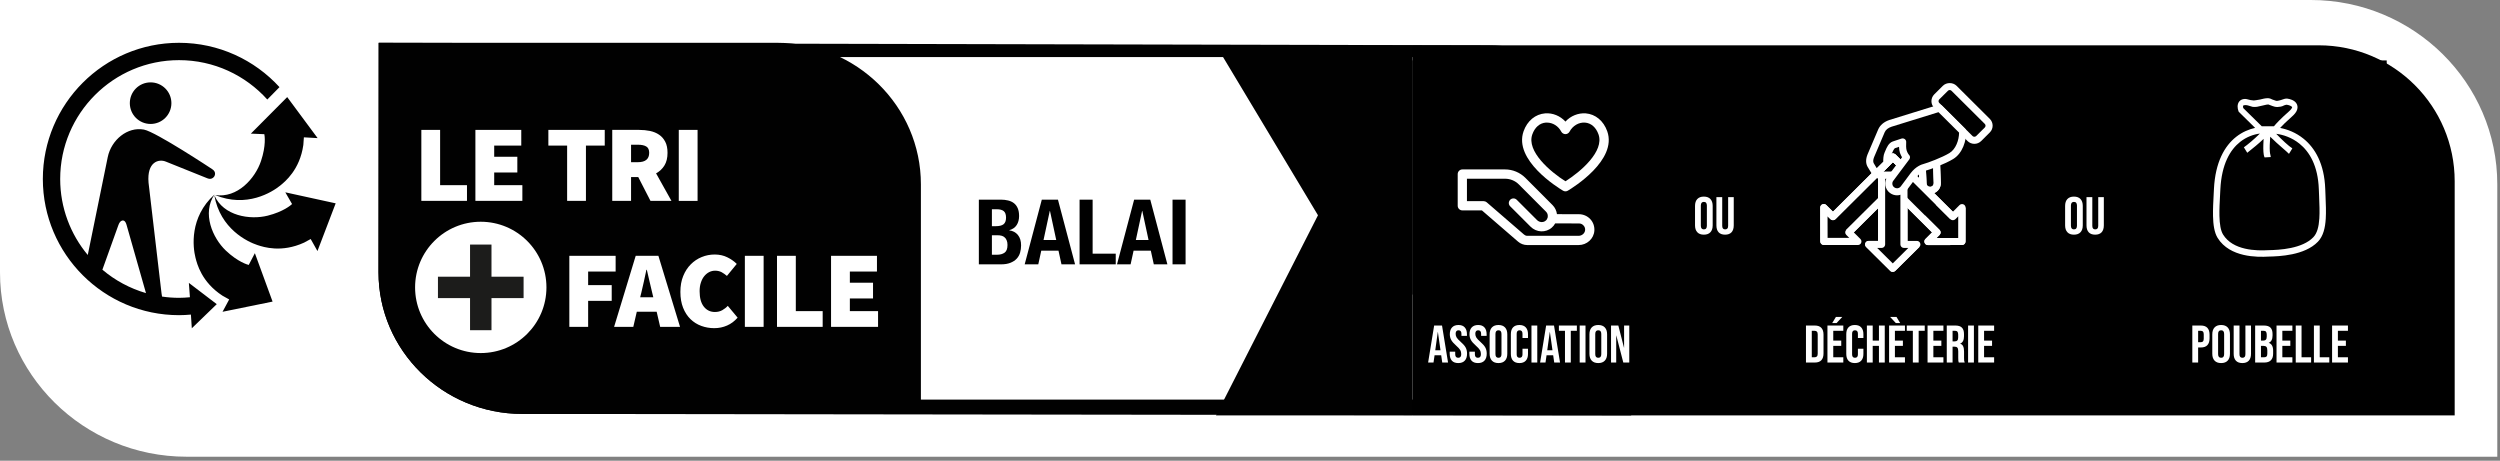 <svg width="331" height="61" viewBox="0 0 331 61" fill="none" xmlns="http://www.w3.org/2000/svg">
<rect x="0" y="0" width="331" height="61" fill="#808080" stroke="none"/>
<g clip-path="url(#clip0_66_733)">
<path d="M24.698 60.469C11.078 60.469 0 49.521 0 36.062V0H305.948C319.563 0 330.641 10.948 330.641 24.406V60.469" fill="white"/>
<path d="M214.083 52.911H69.135C59.687 52.911 52 45.354 52 36.062V7.557H196.948C206.396 7.557 214.083 15.114 214.083 24.406V52.911ZM197 6L50.167 5.667L50.114 36.062C50.114 46.396 58.646 54.802 69.135 54.802L215.969 55V24.406C215.969 14.073 207.49 6 197 6Z" fill="#010101"/>
<path d="M102.901 5.667H50.114V36.062C50.114 46.396 58.646 54.802 69.135 54.802H121.927V24.406C121.927 14.073 113.391 5.667 102.901 5.667Z" fill="#010101"/>
<path d="M63.651 29.359C58.849 29.359 54.958 33.25 54.958 38.052C54.958 42.854 58.849 46.745 63.651 46.745C68.458 46.745 72.349 42.854 72.349 38.052C72.349 33.25 68.458 29.359 63.651 29.359Z" fill="white"/>
<path d="M69.323 39.469H65.073V43.719H62.234V39.469H57.984V36.636H62.234V32.38H65.073V36.636H69.323" fill="#1C1C1B"/>
<path d="M55.786 26.594V17.198H58.271V24.516H61.828V26.594" fill="white"/>
<path d="M62.943 26.594V17.198H69.016V19.276H65.432V20.755H68.495V22.838H65.432V24.516H69.161V26.594" fill="white"/>
<path d="M75.088 26.594V19.276H72.604V17.198H80.068V19.276H77.578V26.594" fill="white"/>
<path d="M83.552 21.474H84.448C85.448 21.474 85.953 21.062 85.953 20.234C85.953 19.828 85.823 19.547 85.568 19.396C85.312 19.239 84.938 19.161 84.448 19.161H83.552V21.474ZM81.062 26.599V17.198H84.62C85.125 17.198 85.604 17.245 86.062 17.338C86.521 17.438 86.917 17.599 87.26 17.833C87.604 18.062 87.875 18.375 88.078 18.766C88.281 19.156 88.38 19.646 88.38 20.234C88.38 20.906 88.245 21.469 87.969 21.911C87.698 22.354 87.328 22.698 86.865 22.953L88.901 26.599H86.125L84.505 23.443H83.552V26.599" fill="white"/>
<path d="M89.87 26.599H92.359V17.198H89.87V26.599Z" fill="white"/>
<path d="M75.38 43.276V33.87H81.51V35.953H77.87V37.75H80.99V39.833H77.87V43.276" fill="white"/>
<path d="M84.922 38.703L84.76 39.354H86.495L86.338 38.703C86.224 38.25 86.104 37.76 85.99 37.229C85.875 36.698 85.76 36.198 85.641 35.724H85.583C85.479 36.203 85.37 36.708 85.26 37.234C85.151 37.76 85.036 38.25 84.922 38.703ZM81.307 43.276L84.167 33.87H87.172L90.036 43.276H87.406L86.943 41.276H84.312L83.849 43.276" fill="white"/>
<path d="M94.562 43.448C93.969 43.448 93.396 43.349 92.854 43.151C92.307 42.953 91.833 42.651 91.422 42.255C91.01 41.854 90.682 41.354 90.443 40.75C90.203 40.146 90.083 39.448 90.083 38.646C90.083 37.854 90.208 37.151 90.458 36.542C90.708 35.927 91.042 35.411 91.463 34.995C91.88 34.573 92.365 34.25 92.911 34.031C93.458 33.807 94.026 33.698 94.625 33.698C95.25 33.698 95.812 33.823 96.302 34.068C96.797 34.312 97.208 34.604 97.547 34.943L96.245 36.531C96.016 36.333 95.776 36.167 95.531 36.031C95.281 35.906 95 35.839 94.682 35.839C94.401 35.839 94.141 35.901 93.896 36.026C93.651 36.151 93.432 36.333 93.245 36.562C93.057 36.792 92.906 37.078 92.797 37.417C92.682 37.75 92.63 38.135 92.63 38.557C92.63 39.448 92.812 40.125 93.187 40.599C93.557 41.068 94.047 41.307 94.651 41.307C95.021 41.307 95.344 41.229 95.63 41.068C95.911 40.906 96.156 40.719 96.359 40.495L97.661 42.057C97.255 42.521 96.792 42.87 96.266 43.099C95.74 43.333 95.172 43.448 94.562 43.448Z" fill="white"/>
<path d="M98.62 43.276H101.104V33.87H98.62V43.276Z" fill="white"/>
<path d="M102.875 43.276V33.87H105.365V41.193H108.922V43.276" fill="white"/>
<path d="M110.031 43.276V33.87H116.109V35.953H112.521V37.432H115.589V39.516H112.521V41.193H116.255V43.276" fill="white"/>
<path fill-rule="evenodd" clip-rule="evenodd" d="M16.26 29.193C16.26 29.193 15.912 29.151 15.677 29.797L13.557 35.708C15.224 37.12 17.182 38.182 19.328 38.807L16.755 29.771C16.578 29.125 16.26 29.193 16.26 29.193ZM5.672 23.698C5.672 13.755 13.76 5.667 23.703 5.667C28.963 5.667 33.708 7.932 37.005 11.536L35.391 13.177C32.51 9.979 28.338 7.963 23.703 7.963C15.026 7.963 7.969 15.021 7.969 23.698C7.969 27.521 9.344 31.031 11.62 33.76L14.266 20.797C14.74 18.51 16.885 16.755 19.052 17.156C20.641 17.458 28.094 22.396 28.094 22.396C28.729 22.802 28.375 23.349 28.375 23.349C28.375 23.349 28.073 23.875 27.448 23.604L21.979 21.406C21.005 20.995 19.432 21.432 19.667 24.188L21.38 38.786L21.453 39.266C22.188 39.375 22.938 39.432 23.703 39.432C24.188 39.432 24.672 39.401 25.146 39.354L25.005 37.453L28.698 40.271L25.396 43.464L25.276 41.651C24.755 41.698 24.234 41.729 23.703 41.729C13.76 41.729 5.672 33.641 5.672 23.698ZM19.938 16.412C18.417 16.412 17.188 15.182 17.188 13.656C17.188 12.135 18.417 10.906 19.938 10.906C21.458 10.906 22.693 12.135 22.693 13.656C22.693 15.182 21.458 16.412 19.938 16.412ZM37.105 24.564C37.736 24.054 39.7 22.47 40.161 19.193L40.234 18.182L42.052 18.286L38.026 12.854L33.213 17.693L34.979 17.766L35 17.771C35.041 17.969 35.245 19.266 34.557 21.318C33.797 23.604 31.437 26.292 28.463 25.818C32.646 27.568 36.031 25.438 37.094 24.573L37.105 24.564ZM28.375 25.849C29.578 28.609 33.115 29.141 35.448 28.552C37.521 28.026 38.505 27.172 38.672 27.016L38.661 27L37.776 25.463L44.443 26.922L42.031 33.239L41.135 31.646L40.266 32.12C37.265 33.498 34.874 32.706 34.098 32.449L34.078 32.443C32.781 32.016 29.156 30.312 28.375 25.849ZM28.406 25.745C26.713 28.234 28.151 31.51 29.896 33.172C31.489 34.682 32.766 35.036 32.932 35.078L33.745 33.521L36.089 39.932L29.463 41.281L30.344 39.646L29.448 39.146C26.689 37.349 26.082 34.917 25.882 34.116L25.875 34.089C25.542 32.76 25.047 28.786 28.406 25.745Z" fill="#010101"/>
<path d="M131.328 33.728H132C132.416 33.728 132.752 33.636 133.008 33.452C133.264 33.268 133.392 32.928 133.392 32.432C133.392 32.184 133.356 31.98 133.284 31.82C133.22 31.652 133.128 31.52 133.008 31.424C132.896 31.32 132.76 31.248 132.6 31.208C132.44 31.168 132.264 31.148 132.072 31.148H131.328V33.728ZM131.328 29.948H131.82C132.3 29.948 132.648 29.864 132.864 29.696C133.088 29.52 133.2 29.228 133.2 28.82C133.2 28.412 133.1 28.124 132.9 27.956C132.7 27.788 132.384 27.704 131.952 27.704H131.328V29.948ZM129.6 26.432H132.492C132.844 26.432 133.168 26.468 133.464 26.54C133.768 26.612 134.028 26.732 134.244 26.9C134.46 27.068 134.628 27.292 134.748 27.572C134.868 27.852 134.928 28.196 134.928 28.604C134.928 29.068 134.82 29.468 134.604 29.804C134.388 30.132 134.064 30.356 133.632 30.476V30.5C134.112 30.564 134.492 30.768 134.772 31.112C135.052 31.456 135.192 31.916 135.192 32.492C135.192 32.828 135.148 33.148 135.06 33.452C134.972 33.756 134.82 34.024 134.604 34.256C134.396 34.48 134.12 34.66 133.776 34.796C133.44 34.932 133.02 35 132.516 35H129.6V26.432ZM139.844 31.772L139.016 27.92H138.992L138.164 31.772H139.844ZM140.072 26.432L142.34 35H140.54L140.144 33.188H137.864L137.468 35H135.668L137.936 26.432H140.072ZM142.936 35V26.432H144.664V33.584H147.724V35H142.936ZM152.067 31.772L151.239 27.92H151.215L150.387 31.772H152.067ZM152.295 26.432L154.563 35H152.763L152.367 33.188H150.087L149.691 35H147.891L150.159 26.432H152.295ZM155.243 35V26.432H156.971V35H155.243Z" fill="black"/>
<path d="M161 6H187V55H180H161L174.5 28.5L161 6Z" fill="#010101"/>
<path d="M187 6H307C316.941 6 325 14.059 325 24V55H187V6Z" fill="black"/>
<rect x="187" y="8" width="31" height="31" fill="black"/>
<path d="M189.881 43.1H190.924L191.722 48H190.952L190.812 47.027V47.041H189.937L189.797 48H189.083L189.881 43.1ZM190.721 46.376L190.378 43.954H190.364L190.028 46.376H190.721ZM193.076 48.07C192.703 48.07 192.42 47.965 192.229 47.755C192.038 47.54 191.942 47.235 191.942 46.838V46.558H192.67V46.894C192.67 47.211 192.803 47.37 193.069 47.37C193.2 47.37 193.298 47.333 193.363 47.258C193.433 47.179 193.468 47.053 193.468 46.88C193.468 46.675 193.421 46.495 193.328 46.341C193.235 46.182 193.062 45.993 192.81 45.774C192.493 45.494 192.271 45.242 192.145 45.018C192.019 44.789 191.956 44.533 191.956 44.248C191.956 43.861 192.054 43.562 192.25 43.352C192.446 43.137 192.731 43.03 193.104 43.03C193.473 43.03 193.75 43.137 193.937 43.352C194.128 43.562 194.224 43.865 194.224 44.262V44.465H193.496V44.213C193.496 44.045 193.463 43.924 193.398 43.849C193.333 43.77 193.237 43.73 193.111 43.73C192.854 43.73 192.726 43.886 192.726 44.199C192.726 44.376 192.773 44.542 192.866 44.696C192.964 44.85 193.139 45.037 193.391 45.256C193.713 45.536 193.935 45.79 194.056 46.019C194.177 46.248 194.238 46.516 194.238 46.824C194.238 47.225 194.138 47.533 193.937 47.748C193.741 47.963 193.454 48.07 193.076 48.07ZM195.681 48.07C195.307 48.07 195.025 47.965 194.834 47.755C194.642 47.54 194.547 47.235 194.547 46.838V46.558H195.275V46.894C195.275 47.211 195.408 47.37 195.674 47.37C195.804 47.37 195.902 47.333 195.968 47.258C196.038 47.179 196.073 47.053 196.073 46.88C196.073 46.675 196.026 46.495 195.933 46.341C195.839 46.182 195.667 45.993 195.415 45.774C195.097 45.494 194.876 45.242 194.75 45.018C194.624 44.789 194.561 44.533 194.561 44.248C194.561 43.861 194.659 43.562 194.855 43.352C195.051 43.137 195.335 43.03 195.709 43.03C196.077 43.03 196.355 43.137 196.542 43.352C196.733 43.562 196.829 43.865 196.829 44.262V44.465H196.101V44.213C196.101 44.045 196.068 43.924 196.003 43.849C195.937 43.77 195.842 43.73 195.716 43.73C195.459 43.73 195.331 43.886 195.331 44.199C195.331 44.376 195.377 44.542 195.471 44.696C195.569 44.85 195.744 45.037 195.996 45.256C196.318 45.536 196.539 45.79 196.661 46.019C196.782 46.248 196.843 46.516 196.843 46.824C196.843 47.225 196.742 47.533 196.542 47.748C196.346 47.963 196.059 48.07 195.681 48.07ZM198.397 48.07C198.019 48.07 197.73 47.963 197.529 47.748C197.328 47.533 197.228 47.23 197.228 46.838V44.262C197.228 43.87 197.328 43.567 197.529 43.352C197.73 43.137 198.019 43.03 198.397 43.03C198.775 43.03 199.064 43.137 199.265 43.352C199.466 43.567 199.566 43.87 199.566 44.262V46.838C199.566 47.23 199.466 47.533 199.265 47.748C199.064 47.963 198.775 48.07 198.397 48.07ZM198.397 47.37C198.663 47.37 198.796 47.209 198.796 46.887V44.213C198.796 43.891 198.663 43.73 198.397 43.73C198.131 43.73 197.998 43.891 197.998 44.213V46.887C197.998 47.209 198.131 47.37 198.397 47.37ZM201.172 48.07C200.803 48.07 200.521 47.965 200.325 47.755C200.133 47.545 200.038 47.249 200.038 46.866V44.234C200.038 43.851 200.133 43.555 200.325 43.345C200.521 43.135 200.803 43.03 201.172 43.03C201.54 43.03 201.82 43.135 202.012 43.345C202.208 43.555 202.306 43.851 202.306 44.234V44.752H201.578V44.185C201.578 43.882 201.449 43.73 201.193 43.73C200.936 43.73 200.808 43.882 200.808 44.185V46.922C200.808 47.221 200.936 47.37 201.193 47.37C201.449 47.37 201.578 47.221 201.578 46.922V46.173H202.306V46.866C202.306 47.249 202.208 47.545 202.012 47.755C201.82 47.965 201.54 48.07 201.172 48.07ZM202.766 43.1H203.536V48H202.766V43.1ZM204.708 43.1H205.751L206.549 48H205.779L205.639 47.027V47.041H204.764L204.624 48H203.91L204.708 43.1ZM205.548 46.376L205.205 43.954H205.191L204.855 46.376H205.548ZM207.203 43.8H206.398V43.1H208.778V43.8H207.973V48H207.203V43.8ZM209.151 43.1H209.921V48H209.151V43.1ZM211.611 48.07C211.233 48.07 210.944 47.963 210.743 47.748C210.542 47.533 210.442 47.23 210.442 46.838V44.262C210.442 43.87 210.542 43.567 210.743 43.352C210.944 43.137 211.233 43.03 211.611 43.03C211.989 43.03 212.278 43.137 212.479 43.352C212.68 43.567 212.78 43.87 212.78 44.262V46.838C212.78 47.23 212.68 47.533 212.479 47.748C212.278 47.963 211.989 48.07 211.611 48.07ZM211.611 47.37C211.877 47.37 212.01 47.209 212.01 46.887V44.213C212.01 43.891 211.877 43.73 211.611 43.73C211.345 43.73 211.212 43.891 211.212 44.213V46.887C211.212 47.209 211.345 47.37 211.611 47.37ZM213.301 43.1H214.267L215.016 46.033H215.03V43.1H215.716V48H214.925L214.001 44.423H213.987V48H213.301V43.1Z" fill="white"/>
<path d="M209.01 31.222H202.203C202.051 31.222 201.908 31.163 201.79 31.061L196.83 26.776C196.72 26.683 196.577 26.633 196.433 26.633H194.223V23.664H199.276C199.951 23.664 200.609 23.934 201.081 24.406L204.691 28.025C204.852 28.185 204.936 28.396 204.928 28.624C204.928 28.683 204.919 28.733 204.911 28.784C204.911 28.801 204.902 28.818 204.902 28.826C204.86 28.978 204.776 29.113 204.649 29.214C204.337 29.492 203.823 29.459 203.502 29.138L200.811 26.447C200.575 26.211 200.187 26.211 199.951 26.447C199.706 26.692 199.706 27.08 199.951 27.316L202.642 30.007C203.418 30.791 204.658 30.842 205.459 30.134C205.645 29.973 205.796 29.788 205.906 29.577L209.061 29.585C209.289 29.585 209.5 29.678 209.651 29.847C209.812 30.015 209.888 30.226 209.871 30.454C209.845 30.876 209.457 31.222 209.01 31.222ZM209.061 28.362L206.142 28.354C206.083 27.907 205.881 27.476 205.56 27.156L201.95 23.537C201.241 22.837 200.271 22.432 199.276 22.432H193.616C193.278 22.432 193 22.71 193 23.048V27.24C193 27.586 193.278 27.856 193.616 27.856H196.205L200.988 31.989C201.326 32.285 201.764 32.445 202.203 32.445H209.01C210.107 32.445 211.026 31.61 211.094 30.538C211.128 29.965 210.942 29.425 210.546 29.003C210.166 28.598 209.618 28.362 209.061 28.362Z" fill="white"/>
<path d="M202.878 17.793C203.207 16.865 203.856 16.291 204.666 16.232C204.717 16.232 204.767 16.232 204.818 16.232C205.586 16.232 206.328 16.688 206.716 17.438C206.826 17.632 207.037 17.759 207.264 17.759C207.492 17.759 207.694 17.632 207.804 17.438C208.226 16.645 209.036 16.173 209.854 16.232C210.664 16.291 211.313 16.865 211.642 17.793C212.435 20.028 209.289 22.727 207.264 24.001C205.24 22.727 202.085 20.028 202.878 17.793ZM206.952 25.25C207.045 25.308 207.155 25.334 207.264 25.334C207.374 25.334 207.484 25.308 207.576 25.25C208.251 24.845 214.156 21.201 212.798 17.379C212.309 15.996 211.237 15.11 209.947 15.009C208.943 14.941 207.956 15.346 207.264 16.097C206.573 15.346 205.586 14.933 204.582 15.009C203.283 15.11 202.211 15.996 201.722 17.379C200.373 21.201 206.269 24.845 206.952 25.25Z" fill="white"/>
<path d="M225.59 31.07C225.212 31.07 224.923 30.963 224.722 30.748C224.522 30.533 224.421 30.23 224.421 29.838V27.262C224.421 26.87 224.522 26.567 224.722 26.352C224.923 26.137 225.212 26.03 225.59 26.03C225.968 26.03 226.258 26.137 226.458 26.352C226.659 26.567 226.759 26.87 226.759 27.262V29.838C226.759 30.23 226.659 30.533 226.458 30.748C226.258 30.963 225.968 31.07 225.59 31.07ZM225.59 30.37C225.856 30.37 225.989 30.209 225.989 29.887V27.213C225.989 26.891 225.856 26.73 225.59 26.73C225.324 26.73 225.191 26.891 225.191 27.213V29.887C225.191 30.209 225.324 30.37 225.59 30.37ZM228.4 31.07C228.027 31.07 227.742 30.965 227.546 30.755C227.35 30.54 227.252 30.235 227.252 29.838V26.1H228.022V29.894C228.022 30.062 228.055 30.183 228.12 30.258C228.19 30.333 228.288 30.37 228.414 30.37C228.54 30.37 228.636 30.333 228.701 30.258C228.771 30.183 228.806 30.062 228.806 29.894V26.1H229.548V29.838C229.548 30.235 229.45 30.54 229.254 30.755C229.058 30.965 228.773 31.07 228.4 31.07Z" fill="white"/>
<rect x="236" y="8" width="31" height="31" fill="black"/>
<path d="M239.11 43.1H240.286C240.668 43.1 240.955 43.203 241.147 43.408C241.338 43.613 241.434 43.914 241.434 44.311V46.789C241.434 47.186 241.338 47.487 241.147 47.692C240.955 47.897 240.668 48 240.286 48H239.11V43.1ZM240.272 47.3C240.398 47.3 240.493 47.263 240.559 47.188C240.629 47.113 240.664 46.992 240.664 46.824V44.276C240.664 44.108 240.629 43.987 240.559 43.912C240.493 43.837 240.398 43.8 240.272 43.8H239.88V47.3H240.272ZM241.954 43.1H244.054V43.8H242.724V45.095H243.781V45.795H242.724V47.3H244.054V48H241.954V43.1ZM243.074 41.966H243.914L243.165 42.771H242.584L243.074 41.966ZM245.581 48.07C245.213 48.07 244.93 47.965 244.734 47.755C244.543 47.545 244.447 47.249 244.447 46.866V44.234C244.447 43.851 244.543 43.555 244.734 43.345C244.93 43.135 245.213 43.03 245.581 43.03C245.95 43.03 246.23 43.135 246.421 43.345C246.617 43.555 246.715 43.851 246.715 44.234V44.752H245.987V44.185C245.987 43.882 245.859 43.73 245.602 43.73C245.346 43.73 245.217 43.882 245.217 44.185V46.922C245.217 47.221 245.346 47.37 245.602 47.37C245.859 47.37 245.987 47.221 245.987 46.922V46.173H246.715V46.866C246.715 47.249 246.617 47.545 246.421 47.755C246.23 47.965 245.95 48.07 245.581 48.07ZM247.176 43.1H247.946V45.095H248.772V43.1H249.542V48H248.772V45.795H247.946V48H247.176V43.1ZM250.116 43.1H252.216V43.8H250.886V45.095H251.943V45.795H250.886V47.3H252.216V48H250.116V43.1ZM250.256 41.966H251.096L251.586 42.771H251.005L250.256 41.966ZM253.261 43.8H252.456V43.1H254.836V43.8H254.031V48H253.261V43.8ZM255.208 43.1H257.308V43.8H255.978V45.095H257.035V45.795H255.978V47.3H257.308V48H255.208V43.1ZM257.751 43.1H258.892C259.289 43.1 259.578 43.193 259.76 43.38C259.942 43.562 260.033 43.844 260.033 44.227V44.528C260.033 45.037 259.865 45.359 259.529 45.494V45.508C259.716 45.564 259.847 45.678 259.921 45.851C260.001 46.024 260.04 46.255 260.04 46.544V47.405C260.04 47.545 260.045 47.659 260.054 47.748C260.064 47.832 260.087 47.916 260.124 48H259.34C259.312 47.921 259.294 47.846 259.284 47.776C259.275 47.706 259.27 47.58 259.27 47.398V46.502C259.27 46.278 259.233 46.122 259.158 46.033C259.088 45.944 258.965 45.9 258.787 45.9H258.521V48H257.751V43.1ZM258.801 45.2C258.955 45.2 259.07 45.16 259.144 45.081C259.224 45.002 259.263 44.869 259.263 44.682V44.304C259.263 44.127 259.231 43.998 259.165 43.919C259.105 43.84 259.007 43.8 258.871 43.8H258.521V45.2H258.801ZM260.575 43.1H261.345V48H260.575V43.1ZM261.921 43.1H264.021V43.8H262.691V45.095H263.748V45.795H262.691V47.3H264.021V48H261.921V43.1Z" fill="white"/>
<path d="M245.988 32.439L241.474 32.434C241.217 32.434 241.005 32.227 241.005 31.97L241 27.481C241 27.293 241.114 27.12 241.291 27.051C241.464 26.977 241.667 27.016 241.8 27.15L242.684 28.029L250.29 20.458C250.473 20.28 250.769 20.28 250.952 20.458L253.046 22.542C253.135 22.631 253.184 22.744 253.184 22.873C253.184 22.996 253.135 23.115 253.046 23.204L245.44 30.765L246.319 31.644C246.452 31.777 246.492 31.98 246.418 32.153C246.349 32.325 246.176 32.439 245.988 32.439ZM241.943 31.501L244.852 31.506L244.442 31.096C244.26 30.913 244.26 30.617 244.442 30.434L252.048 22.873L250.621 21.45L243.015 29.017C242.832 29.199 242.536 29.199 242.353 29.017L241.938 28.612" fill="white"/>
<path d="M255.54 25.673C255.179 25.673 254.833 25.535 254.567 25.288C254.29 25.031 254.132 24.68 254.117 24.3L254.048 22.152L254.987 22.122L255.056 24.27C255.061 24.399 255.115 24.517 255.209 24.606C255.303 24.695 255.436 24.73 255.559 24.74C255.688 24.735 255.806 24.68 255.895 24.587C255.984 24.493 256.029 24.369 256.024 24.241L255.92 21.376L256.858 21.347L256.962 24.206C256.977 24.587 256.844 24.947 256.582 25.224C256.32 25.5 255.969 25.658 255.589 25.668C255.569 25.673 255.555 25.673 255.54 25.673Z" fill="white"/>
<path d="M255.54 25.673C255.179 25.673 254.833 25.535 254.567 25.288C254.29 25.031 254.132 24.68 254.117 24.3L254.048 22.152L254.987 22.122L255.056 24.27C255.061 24.399 255.115 24.517 255.209 24.606C255.303 24.695 255.436 24.73 255.559 24.74C255.688 24.735 255.806 24.68 255.895 24.587C255.984 24.493 256.029 24.369 256.024 24.241L255.92 21.376L256.858 21.347L256.962 24.206C256.977 24.587 256.844 24.947 256.582 25.224C256.32 25.5 255.969 25.658 255.589 25.668C255.569 25.673 255.555 25.673 255.54 25.673Z" fill="white"/>
<path d="M253.643 25.994C253.278 25.994 252.937 25.861 252.67 25.614C252.394 25.352 252.231 25.001 252.221 24.621L252.152 22.473L253.09 22.443L253.159 24.591C253.164 24.725 253.219 24.843 253.312 24.932C253.406 25.021 253.53 25.076 253.658 25.061C253.925 25.051 254.137 24.828 254.127 24.562L254.024 21.702L254.962 21.668L255.066 24.527C255.095 25.312 254.478 25.964 253.693 25.994C253.673 25.994 253.658 25.994 253.643 25.994Z" fill="white"/>
<path d="M255.258 32.449C255.066 32.449 254.893 32.331 254.824 32.158C254.75 31.985 254.789 31.782 254.922 31.649L255.806 30.77L248.201 23.204C248.018 23.026 248.018 22.73 248.201 22.547L250.29 20.463C250.463 20.29 250.779 20.29 250.952 20.463L258.893 28.36L258.226 29.021L250.621 21.455L249.193 22.878L256.799 30.439C256.987 30.622 256.987 30.923 256.799 31.101L256.389 31.511H259.298L259.303 27.486H260.241L260.236 31.975C260.236 32.232 260.029 32.439 259.767 32.439L255.258 32.449Z" fill="white"/>
<path d="M250.601 36C250.478 36 250.359 35.956 250.265 35.862L247.075 32.696C246.941 32.563 246.902 32.36 246.971 32.187C247.045 32.01 247.218 31.896 247.406 31.896H248.655V23.204C248.655 22.947 248.863 22.735 249.124 22.735H252.083C252.339 22.735 252.552 22.947 252.552 23.204V32.365H251.613V23.673H249.593V32.365C249.593 32.622 249.381 32.829 249.124 32.829H248.542L250.601 34.874L253.461 32.034L254.127 32.696L250.932 35.862C250.838 35.956 250.72 36 250.601 36Z" fill="white"/>
<path d="M245.983 32.439L241.474 32.434C241.217 32.434 241.005 32.227 241.005 31.97L241 27.481C241 27.293 241.114 27.12 241.291 27.051C241.464 26.977 241.667 27.016 241.8 27.15L242.684 28.029L250.29 20.458C250.473 20.28 250.769 20.28 250.952 20.458L253.046 22.542C253.135 22.631 253.184 22.744 253.184 22.873C253.184 22.996 253.135 23.115 253.046 23.204L245.104 31.096L244.442 30.434L252.048 22.873L250.621 21.45L243.015 29.017C242.832 29.199 242.536 29.199 242.353 29.017L241.938 28.612L241.943 31.501L245.988 31.506" fill="white"/>
<path d="M261.407 19.045C261.066 19.045 260.745 18.912 260.503 18.675L256.098 14.289C255.856 14.052 255.722 13.731 255.722 13.395C255.722 13.055 255.856 12.738 256.093 12.496L257.239 11.356C257.723 10.882 258.562 10.882 259.046 11.356L263.452 15.741C263.95 16.235 263.95 17.04 263.452 17.534L262.306 18.675C262.064 18.912 261.748 19.045 261.407 19.045ZM258.142 11.919C258.054 11.919 257.97 11.958 257.905 12.017V12.022L256.76 13.158C256.695 13.222 256.661 13.306 256.661 13.395C256.661 13.484 256.695 13.568 256.76 13.627L261.165 18.013C261.293 18.141 261.516 18.137 261.644 18.013L262.79 16.877C262.918 16.744 262.918 16.531 262.785 16.403L258.38 12.022C258.315 11.958 258.231 11.919 258.142 11.919Z" fill="white"/>
<path d="M256.742 26.662L253.2 23.513L252.413 24.3L252.019 25.874L254.381 29.023L256.742 26.662Z" fill="black"/>
<path d="M255.258 32.449C255.066 32.449 254.893 32.331 254.824 32.158C254.75 31.985 254.789 31.782 254.922 31.649L255.806 30.77L248.201 23.204C248.018 23.026 248.018 22.73 248.201 22.547L250.29 20.463C250.463 20.29 250.779 20.29 250.952 20.463L258.562 28.034L259.441 27.155C259.575 27.021 259.777 26.982 259.955 27.056C260.128 27.125 260.241 27.298 260.241 27.486L260.236 31.975C260.236 32.232 260.029 32.439 259.767 32.439L255.258 32.449ZM249.193 22.878L256.799 30.439C256.987 30.622 256.987 30.923 256.799 31.101L256.389 31.511H259.298L259.303 28.616L258.893 29.021C258.71 29.204 258.414 29.204 258.226 29.021L250.621 21.455" fill="white"/>
<path d="M247.69 32.565H249.264V23.513H252.019L252.413 32.565H253.2L250.445 35.713L247.69 32.565Z" fill="black"/>
<path d="M250.601 36C250.478 36 250.359 35.956 250.27 35.862L247.075 32.696C246.941 32.563 246.902 32.36 246.971 32.187C247.045 32.01 247.218 31.896 247.406 31.896H248.655V23.204C248.655 22.947 248.863 22.735 249.124 22.735H252.083C252.339 22.735 252.552 22.947 252.552 23.204V31.896H253.791C253.984 31.896 254.157 32.01 254.226 32.187C254.3 32.36 254.261 32.563 254.127 32.696L250.932 35.862C250.838 35.956 250.72 36 250.601 36ZM248.542 32.829L250.601 34.874L252.66 32.829H252.083C251.821 32.829 251.613 32.622 251.613 32.365V23.673H249.593V32.365C249.593 32.622 249.381 32.829 249.124 32.829" fill="white"/>
<path d="M252.413 20.823L250.29 23.658C249.929 24.137 250.028 24.819 250.512 25.174C250.991 25.535 251.678 25.436 252.038 24.957L253.362 23.189C253.89 22.497 254.483 22.241 254.769 22.166C255.406 21.999 257.323 21.282 258.35 20.665C259.372 20.043 259.901 18.601 259.846 17.361L256.789 14.319L250.3 16.334C249.509 16.601 249.223 17.05 249.104 17.317C248.986 17.588 247.692 20.631 247.692 20.631C247.544 21.011 247.46 21.465 247.677 21.85C247.894 22.236 248.388 23.006 248.388 23.006L249.816 21.584C249.816 21.584 249.761 20.799 249.944 20.393C250.132 19.993 250.329 19.327 250.754 19.174C251.174 19.025 251.91 18.788 251.91 18.788C251.91 18.788 251.845 19.628 251.994 20.077C252.147 20.527 252.379 20.794 252.379 20.794" fill="black"/>
<path d="M251.164 25.861C250.828 25.861 250.502 25.752 250.231 25.55C249.895 25.303 249.677 24.937 249.618 24.527C249.564 24.117 249.668 23.707 249.919 23.377L251.831 20.823C251.737 20.67 251.633 20.473 251.549 20.226C251.475 19.994 251.441 19.702 251.431 19.44C251.248 19.5 251.06 19.564 250.912 19.613C250.759 19.668 250.576 20.107 250.477 20.339L250.374 20.591C250.28 20.789 250.265 21.273 250.285 21.554C250.295 21.687 250.245 21.821 250.152 21.915L248.719 23.337C248.621 23.436 248.477 23.485 248.339 23.47C248.196 23.456 248.072 23.377 247.993 23.258C247.993 23.258 247.49 22.473 247.267 22.082C247.015 21.633 247.01 21.085 247.257 20.458C247.262 20.448 248.556 17.401 248.675 17.134C248.927 16.561 249.435 16.131 250.147 15.889L256.646 13.874C256.814 13.82 256.997 13.864 257.12 13.988L260.182 17.035C260.266 17.119 260.311 17.228 260.315 17.346C260.37 18.606 259.851 20.305 258.592 21.06C257.525 21.707 255.589 22.433 254.888 22.621C254.784 22.646 254.241 22.814 253.737 23.47L252.413 25.238C252.162 25.569 251.801 25.787 251.386 25.846C251.312 25.856 251.238 25.861 251.164 25.861ZM251.915 18.324C252.018 18.324 252.122 18.359 252.201 18.423C252.325 18.522 252.394 18.67 252.379 18.828C252.359 19.114 252.354 19.668 252.443 19.929C252.557 20.28 252.735 20.492 252.739 20.492C252.922 20.65 252.937 20.907 252.789 21.105L250.67 23.935C250.566 24.068 250.527 24.231 250.552 24.394C250.571 24.557 250.66 24.705 250.794 24.799C250.927 24.903 251.09 24.937 251.253 24.922C251.416 24.898 251.564 24.809 251.663 24.68L252.986 22.907C253.663 22.028 254.428 21.771 254.651 21.717C255.214 21.569 257.11 20.868 258.103 20.265C258.947 19.756 259.372 18.556 259.382 17.559L256.656 14.852L250.438 16.778C249.989 16.931 249.677 17.178 249.534 17.504C249.416 17.776 248.127 20.813 248.127 20.813C247.993 21.154 247.978 21.431 248.087 21.618C248.181 21.791 248.334 22.038 248.472 22.26L249.342 21.401C249.337 21.095 249.351 20.566 249.519 20.201L249.613 19.984C249.796 19.539 250.053 18.927 250.596 18.734C251.021 18.586 251.767 18.344 251.767 18.344C251.816 18.329 251.865 18.324 251.915 18.324Z" fill="white"/>
<path d="M274.59 31.07C274.212 31.07 273.923 30.963 273.722 30.748C273.522 30.533 273.421 30.23 273.421 29.838V27.262C273.421 26.87 273.522 26.567 273.722 26.352C273.923 26.137 274.212 26.03 274.59 26.03C274.968 26.03 275.258 26.137 275.458 26.352C275.659 26.567 275.759 26.87 275.759 27.262V29.838C275.759 30.23 275.659 30.533 275.458 30.748C275.258 30.963 274.968 31.07 274.59 31.07ZM274.59 30.37C274.856 30.37 274.989 30.209 274.989 29.887V27.213C274.989 26.891 274.856 26.73 274.59 26.73C274.324 26.73 274.191 26.891 274.191 27.213V29.887C274.191 30.209 274.324 30.37 274.59 30.37ZM277.4 31.07C277.027 31.07 276.742 30.965 276.546 30.755C276.35 30.54 276.252 30.235 276.252 29.838V26.1H277.022V29.894C277.022 30.062 277.055 30.183 277.12 30.258C277.19 30.333 277.288 30.37 277.414 30.37C277.54 30.37 277.636 30.333 277.701 30.258C277.771 30.183 277.806 30.062 277.806 29.894V26.1H278.548V29.838C278.548 30.235 278.45 30.54 278.254 30.755C278.058 30.965 277.773 31.07 277.4 31.07Z" fill="white"/>
<rect x="285" y="8" width="31" height="31" fill="black"/>
<path fill-rule="evenodd" clip-rule="evenodd" d="M298.109 14.106C297.715 13.959 297.442 13.911 297.26 13.914C297.076 13.916 297.017 13.97 297.005 13.983C296.994 13.995 296.976 14.024 296.975 14.103C296.974 14.163 296.984 14.234 297.004 14.306L299.457 16.719H301.07C301.35 16.373 301.982 15.694 303.041 14.766C303.332 14.511 303.438 14.335 303.469 14.243C303.486 14.191 303.48 14.182 303.466 14.164L303.464 14.161C303.428 14.111 303.342 14.044 303.193 13.982C303.059 13.925 302.904 13.887 302.762 13.867C302.659 13.869 302.582 13.893 302.446 13.942L302.419 13.952C302.371 13.97 302.335 13.988 302.3 14.006C302.226 14.044 302.15 14.083 301.951 14.12C301.636 14.18 301.41 14.185 301.155 14.124C300.99 14.085 300.808 14.014 300.587 13.929C300.511 13.9 300.429 13.868 300.342 13.836L300.34 13.836C300.335 13.835 300.315 13.833 300.278 13.834C300.224 13.836 300.153 13.845 300.066 13.86C299.894 13.89 299.691 13.941 299.477 13.995L299.464 13.998C299.252 14.05 299.026 14.107 298.837 14.137C298.742 14.152 298.644 14.163 298.554 14.161L298.525 14.16C298.431 14.159 298.201 14.157 298.109 14.106ZM299.242 13.176C298.947 13.243 298.406 13.302 298.406 13.302C298.09 13.291 297.86 13.228 297.667 13.175C297.513 13.133 297.383 13.097 297.251 13.099C296.953 13.103 296.694 13.192 296.508 13.396C296.321 13.602 296.262 13.865 296.259 14.092C296.257 14.315 296.307 14.53 296.37 14.702L296.402 14.791L298.578 16.932C297.757 17.113 296.88 17.479 296.072 18.114C294.533 19.326 293.301 21.472 293.126 25.024C293.115 25.255 293.102 25.49 293.09 25.726C293.038 26.698 292.984 27.698 293.004 28.602C293.029 29.71 293.162 30.776 293.615 31.504C294.429 32.813 295.76 33.446 297.037 33.744C298.31 34.042 299.582 34.019 300.369 33.972C301.089 33.958 302.275 33.915 303.49 33.66C304.701 33.406 306.004 32.928 306.895 31.999C307.611 31.252 307.855 30.15 307.929 28.97C307.987 28.041 307.943 26.991 307.898 25.922L307.898 25.922L307.898 25.922C307.886 25.625 307.873 25.327 307.863 25.03C307.746 21.692 306.518 19.598 304.98 18.358C303.982 17.554 302.871 17.124 301.887 16.938C302.206 16.591 302.724 16.073 303.477 15.412C303.806 15.124 304.036 14.835 304.137 14.534C304.251 14.195 304.189 13.88 304.014 13.64C303.86 13.429 303.636 13.298 303.439 13.216C303.234 13.131 303.014 13.079 302.824 13.054L302.803 13.051H302.782C302.552 13.051 302.386 13.109 302.23 13.165L302.204 13.175C302.062 13.226 301.907 13.282 301.663 13.328C301.449 13.369 301.436 13.366 301.355 13.344L301.355 13.344L301.355 13.344C301.339 13.339 301.32 13.334 301.297 13.328C301.176 13.299 301.051 13.252 300.854 13.176C300.847 13.173 300.833 13.166 300.815 13.156C300.723 13.109 300.511 13 300.269 13C299.911 13 299.568 13.091 299.362 13.145C299.314 13.158 299.273 13.168 299.242 13.176ZM296.598 18.783C295.294 19.81 294.141 21.702 293.975 25.066C293.964 25.306 293.951 25.547 293.938 25.787L293.938 25.787L293.938 25.787C293.886 26.756 293.835 27.715 293.854 28.584C293.879 29.684 294.017 30.54 294.337 31.055C294.986 32.099 296.071 32.646 297.23 32.916C298.389 33.187 299.569 33.168 300.327 33.123L300.336 33.122L300.345 33.122C301.051 33.109 302.176 33.067 303.316 32.828C304.465 32.587 305.566 32.157 306.281 31.411C306.778 30.892 307.009 30.054 307.08 28.917C307.136 28.037 307.094 27.048 307.05 25.987L307.05 25.987C307.037 25.683 307.024 25.374 307.013 25.06C306.903 21.936 305.769 20.086 304.447 19.02C303.443 18.212 302.307 17.835 301.37 17.716C302.146 18.53 303.026 19.349 303.507 19.645L303.061 20.369C302.86 20.167 302.557 19.904 302.208 19.599L302.208 19.599C301.705 19.161 301.106 18.64 300.574 18.099C300.548 18.445 300.525 18.832 300.515 19.2C300.507 19.516 300.509 19.81 300.526 20.048C300.534 20.167 300.546 20.265 300.56 20.342C300.567 20.38 300.574 20.409 300.581 20.431C300.587 20.452 300.591 20.461 300.591 20.462L300.652 20.794L299.831 20.842C299.732 20.644 299.696 20.361 299.678 20.108C299.659 19.832 299.657 19.508 299.666 19.178C299.672 18.916 299.685 18.645 299.702 18.386C299.011 19.053 298.284 19.631 297.748 20.057C297.673 20.117 297.601 20.173 297.535 20.227L297.089 19.503C297.561 19.174 298.435 18.457 299.209 17.683C298.385 17.793 297.447 18.114 296.598 18.783Z" fill="white"/>
<path d="M290.263 43.1H291.397C291.78 43.1 292.067 43.203 292.258 43.408C292.449 43.613 292.545 43.914 292.545 44.311V44.794C292.545 45.191 292.449 45.492 292.258 45.697C292.067 45.902 291.78 46.005 291.397 46.005H291.033V48H290.263V43.1ZM291.397 45.305C291.523 45.305 291.616 45.27 291.677 45.2C291.742 45.13 291.775 45.011 291.775 44.843V44.262C291.775 44.094 291.742 43.975 291.677 43.905C291.616 43.835 291.523 43.8 291.397 43.8H291.033V45.305H291.397ZM294.076 48.07C293.698 48.07 293.409 47.963 293.208 47.748C293.008 47.533 292.907 47.23 292.907 46.838V44.262C292.907 43.87 293.008 43.567 293.208 43.352C293.409 43.137 293.698 43.03 294.076 43.03C294.454 43.03 294.744 43.137 294.944 43.352C295.145 43.567 295.245 43.87 295.245 44.262V46.838C295.245 47.23 295.145 47.533 294.944 47.748C294.744 47.963 294.454 48.07 294.076 48.07ZM294.076 47.37C294.342 47.37 294.475 47.209 294.475 46.887V44.213C294.475 43.891 294.342 43.73 294.076 43.73C293.81 43.73 293.677 43.891 293.677 44.213V46.887C293.677 47.209 293.81 47.37 294.076 47.37ZM296.886 48.07C296.513 48.07 296.228 47.965 296.032 47.755C295.836 47.54 295.738 47.235 295.738 46.838V43.1H296.508V46.894C296.508 47.062 296.541 47.183 296.606 47.258C296.676 47.333 296.774 47.37 296.9 47.37C297.026 47.37 297.122 47.333 297.187 47.258C297.257 47.183 297.292 47.062 297.292 46.894V43.1H298.034V46.838C298.034 47.235 297.936 47.54 297.74 47.755C297.544 47.965 297.259 48.07 296.886 48.07ZM298.582 43.1H299.744C300.141 43.1 300.43 43.193 300.612 43.38C300.794 43.562 300.885 43.844 300.885 44.227V44.423C300.885 44.675 300.843 44.88 300.759 45.039C300.68 45.198 300.556 45.312 300.388 45.382V45.396C300.771 45.527 300.962 45.867 300.962 46.418V46.838C300.962 47.216 300.862 47.505 300.661 47.706C300.465 47.902 300.176 48 299.793 48H298.582V43.1ZM299.653 45.095C299.807 45.095 299.922 45.055 299.996 44.976C300.076 44.897 300.115 44.764 300.115 44.577V44.304C300.115 44.127 300.083 43.998 300.017 43.919C299.957 43.84 299.859 43.8 299.723 43.8H299.352V45.095H299.653ZM299.793 47.3C299.929 47.3 300.029 47.265 300.094 47.195C300.16 47.12 300.192 46.994 300.192 46.817V46.39C300.192 46.166 300.153 46.012 300.073 45.928C299.999 45.839 299.873 45.795 299.695 45.795H299.352V47.3H299.793ZM301.412 43.1H303.512V43.8H302.182V45.095H303.239V45.795H302.182V47.3H303.512V48H301.412V43.1ZM303.955 43.1H304.725V47.3H305.992V48H303.955V43.1ZM306.362 43.1H307.132V47.3H308.399V48H306.362V43.1ZM308.768 43.1H310.868V43.8H309.538V45.095H310.595V45.795H309.538V47.3H310.868V48H308.768V43.1Z" fill="white"/>
</g>
<defs>
<clipPath id="clip0_66_733">
<rect width="331" height="61" fill="white"/>
</clipPath>
</defs>
</svg>
